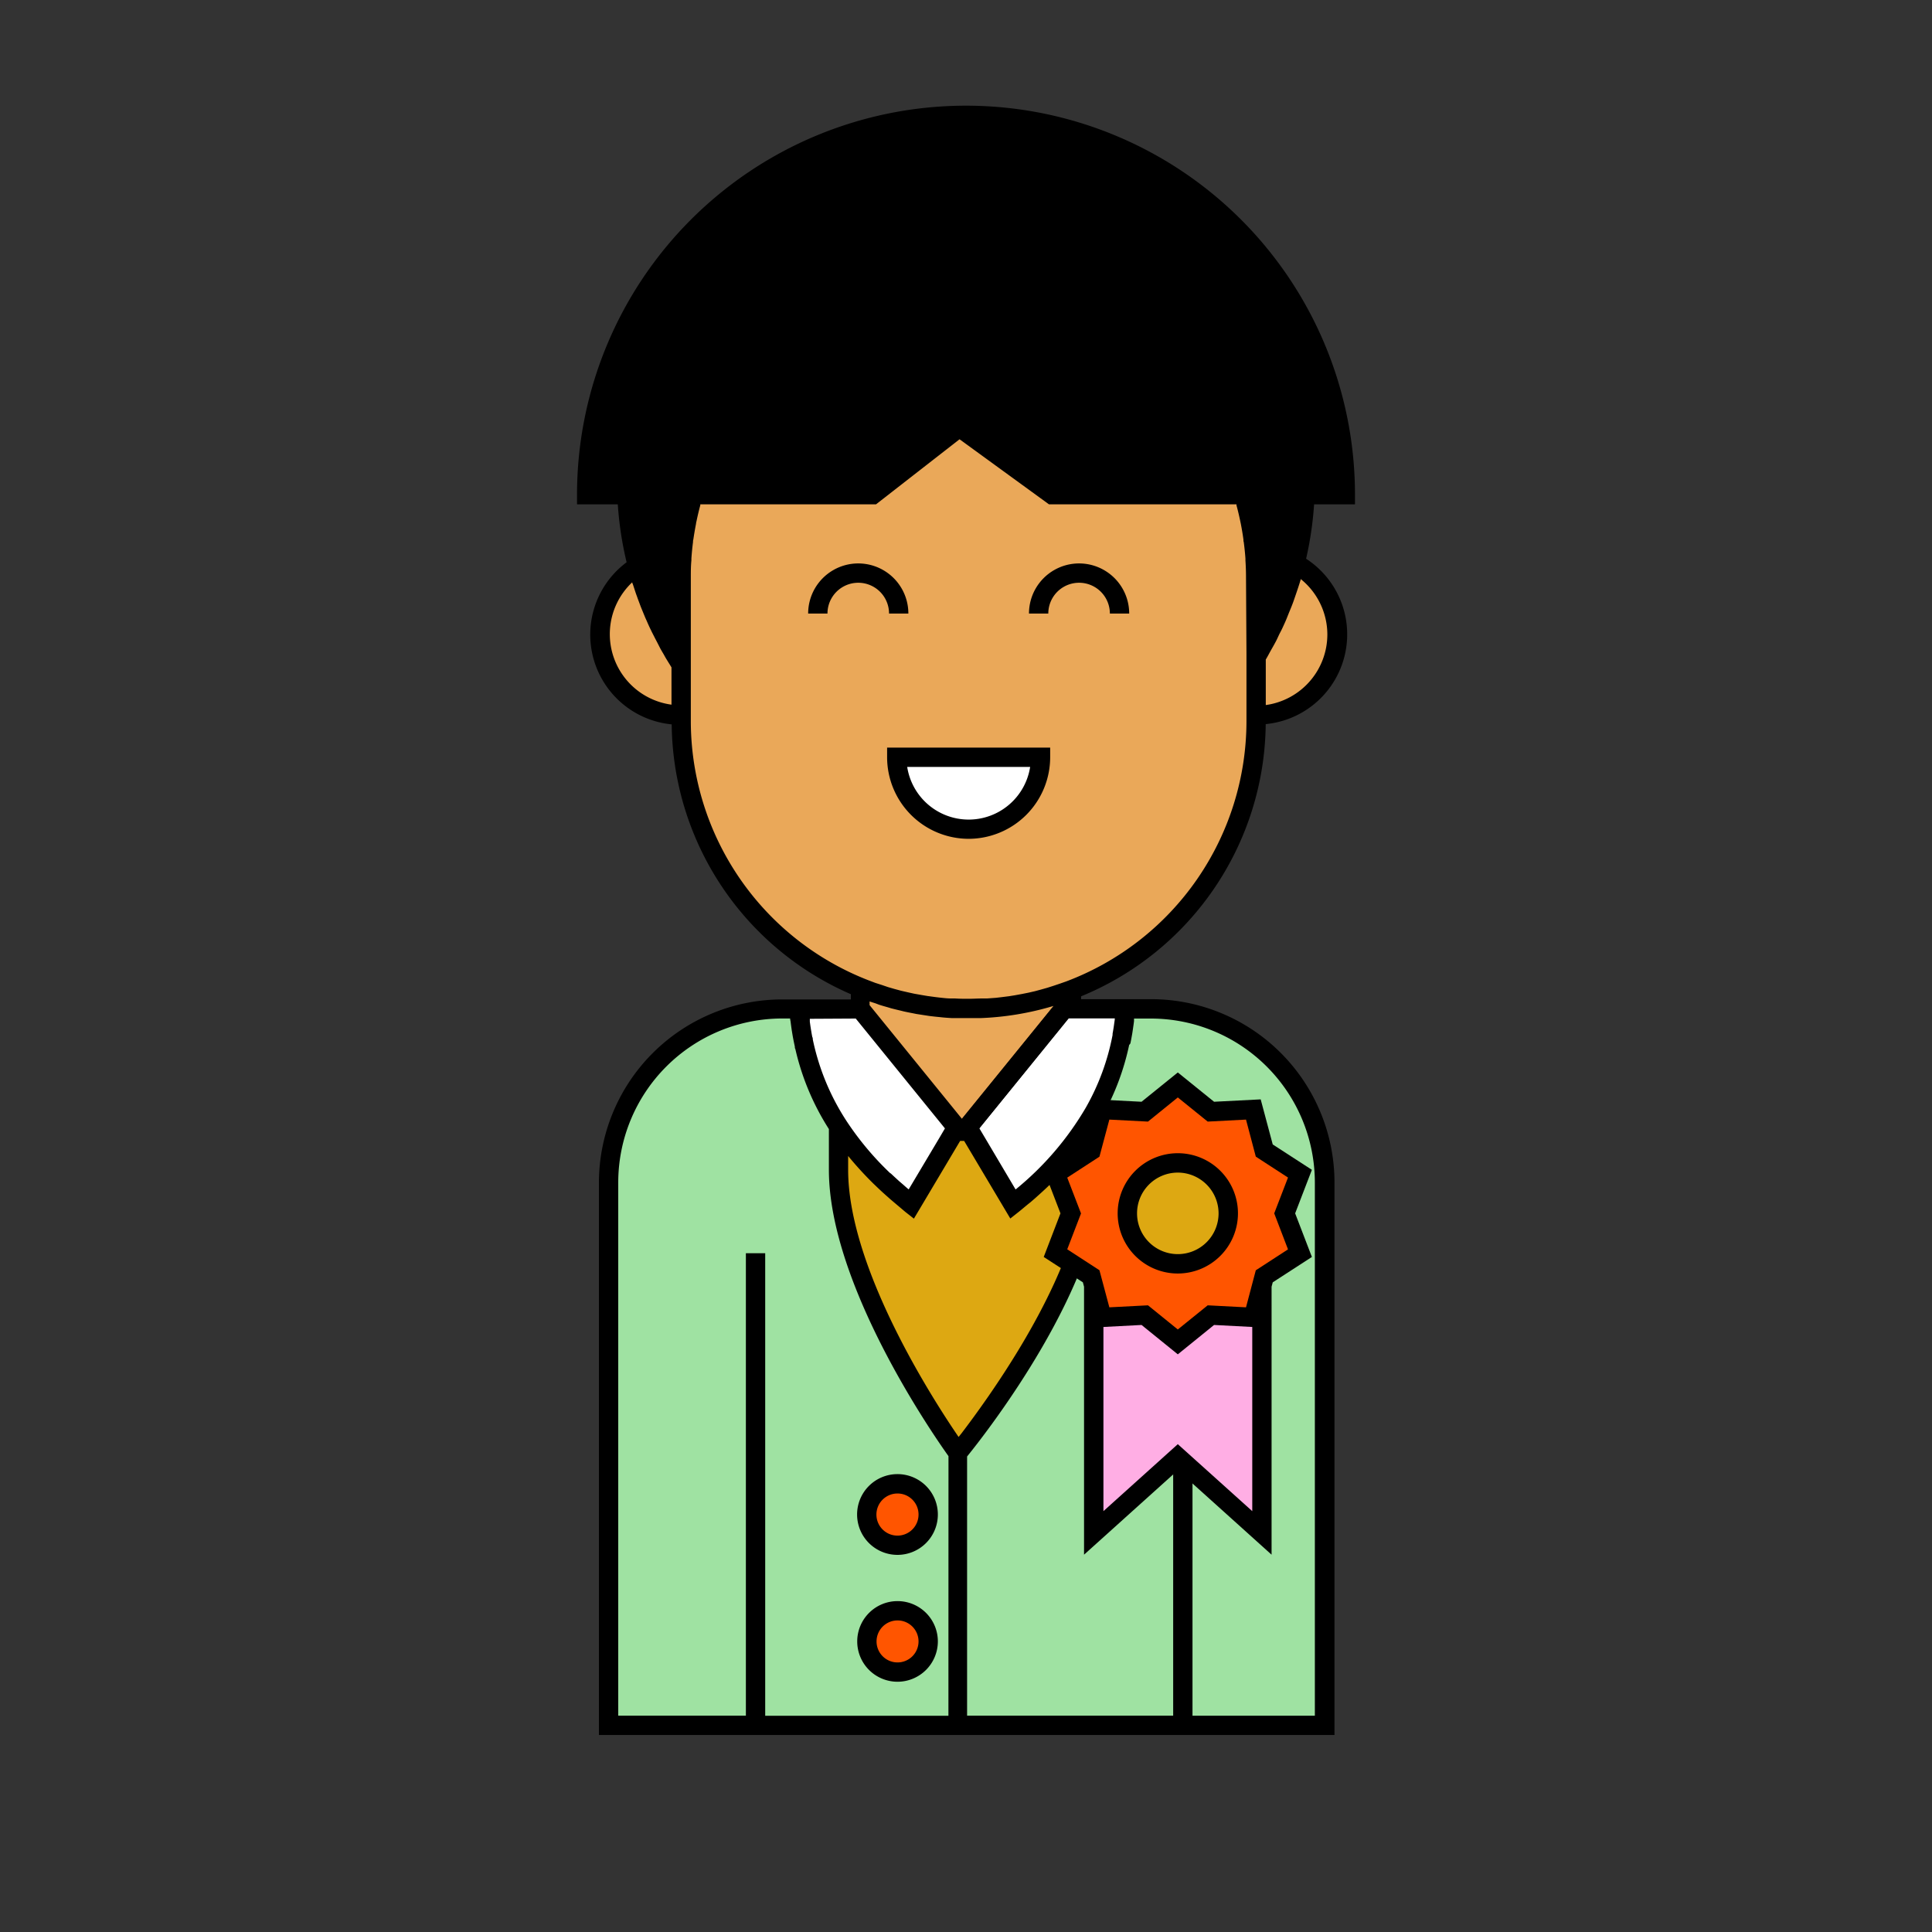<svg id="Layer_1" data-name="Layer 1" xmlns="http://www.w3.org/2000/svg" viewBox="0 0 300 300"><rect x="0" y="0" width="300" height="300" fill="#333333" stroke="none"/><defs><style>.cls-1{fill:#eaa859;}.cls-2{fill:#9fe2a2;}.cls-3{fill:#fff;}.cls-4{fill:#f50;}.cls-5{fill:#dda812;}.cls-6{fill:#ffaee4;}</style></defs><title>portland_characters</title><path class="cls-1" d="M163.32,76.81,148.93,66.33,135.58,76.81H107.67a44.54,44.54,0,0,0-1.9,12.88V112a44.64,44.64,0,0,0,89.28,0V89.69a44.54,44.54,0,0,0-1.89-12.88Z"/><path class="cls-2" d="M178.77,156.65h-4a37.85,37.85,0,0,1-4.87,16.07c0,2.6,0,5.56,0,8.92,0,18.57-21.09,44-21.09,44s-18.58-25.41-18.58-44c0-2.49,0-4.75,0-6.81A38.2,38.2,0,0,1,124,156.65h-2.61A27,27,0,0,0,94.47,183.6v84.31H205.72V183.6A27,27,0,0,0,178.77,156.65Z"/><polygon class="cls-2" points="165.21 156.66 150.25 175.08 165.21 156.66 165.21 156.66"/><rect x="145.86" y="164.37" width="23.74" height="3" transform="translate(-70.46 183.73) rotate(-50.92)"/><polygon class="cls-2" points="133.6 156.66 148.56 175.08 133.6 156.66 133.6 156.66"/><rect x="139.58" y="154" width="3" height="23.74" transform="translate(-73 126.04) rotate(-39.08)"/><path d="M208.9,76.81a58.9,58.9,0,0,0-117.8,0h44.48l13.35-10.48,14.39,10.48Z"/><path class="cls-3" d="M141.5,186.94c-10.13-8-16.53-17.82-17.47-30.29h9.57l15,18.43Z"/><path class="cls-3" d="M157.3,186.94c10.13-8,16.53-17.82,17.47-30.29h-9.56l-15,18.43Z"/><circle class="cls-4" cx="139.37" cy="235.17" r="4.76"/><path d="M139.37,241.44a6.27,6.27,0,1,1,6.26-6.27A6.27,6.27,0,0,1,139.37,241.44Zm0-9.53a3.27,3.27,0,1,0,3.26,3.26A3.26,3.26,0,0,0,139.37,231.91Z"/><circle class="cls-4" cx="139.37" cy="254.88" r="4.76"/><path d="M139.37,261.14a6.26,6.26,0,1,1,6.26-6.26A6.27,6.27,0,0,1,139.37,261.14Zm0-9.52a3.26,3.26,0,1,0,3.26,3.26A3.26,3.26,0,0,0,139.37,251.62Z"/><path class="cls-1" d="M150.25,175.08l15-18.43h1.16v-2.94a44.75,44.75,0,0,1-32.77-.34v3.28l15,18.43-.27.46a15.67,15.67,0,0,0,1.69.09c.2,0,.38,0,.58,0Z"/><polygon class="cls-5" points="165.21 156.66 150.25 175.08 165.21 156.66 165.21 156.66"/><rect x="145.86" y="164.37" width="23.74" height="3" transform="translate(-70.46 183.73) rotate(-50.92)"/><path class="cls-5" d="M157.3,186.94l-7.05-11.86.31.52c-.2,0-.38,0-.58,0a15.67,15.67,0,0,1-1.69-.09l.27-.46-7.06,11.86a51,51,0,0,1-11.32-12.11c0,2.06,0,4.32,0,6.81,0,18.57,18.58,44,18.58,44s21.09-25.41,21.09-44c0-3.36,0-6.32,0-8.92A49.11,49.11,0,0,1,157.3,186.94Z"/><path d="M202.66,76.81h-9.5a44.54,44.54,0,0,1,1.89,12.88v12.24A52.4,52.4,0,0,0,202.66,76.81Z"/><path d="M105.77,103.22V89.69a44.54,44.54,0,0,1,1.9-12.88H97.34A52.46,52.46,0,0,0,105.77,103.22Z"/><path class="cls-1" d="M93.22,98.47A12.55,12.55,0,0,0,105.77,111v-7.8A52.47,52.47,0,0,1,99,87.9,12.54,12.54,0,0,0,93.22,98.47Z"/><path class="cls-1" d="M201.1,87.46a52.28,52.28,0,0,1-6,14.47V111a12.56,12.56,0,0,0,6-23.56Z"/><path d="M210.4,78.31v-1.5a60.4,60.4,0,0,0-120.8,0v1.5h6.33a54,54,0,0,0,1.37,9,14,14,0,0,0,7,25.17,46.21,46.21,0,0,0,27.82,41.9v.81H121.42A28.49,28.49,0,0,0,93,183.6v85.81H207.22V183.6a28.49,28.49,0,0,0-28.45-28.45h-10.9v-.44a46.2,46.2,0,0,0,28.67-42.27,14,14,0,0,0,6.27-25.68,53.31,53.31,0,0,0,1.24-8.45ZM104.27,109.42a11.05,11.05,0,0,1-6.1-19c0,.11.07.22.11.33l.24.73c.11.34.22.68.34,1s.15.43.23.64.27.72.4,1.07l.24.59.45,1.09c.08.19.17.38.25.56.16.37.32.73.49,1.09.09.19.19.38.28.58l.51,1,.33.63.51,1c.13.23.26.46.4.69s.32.58.49.86l.46.75c.13.2.25.4.37.6Zm1.37-30.87c-.2.79-.37,1.59-.53,2.39a2,2,0,0,1,0,.24c-.15.83-.28,1.67-.39,2.51l-.06.48c-.1.82-.18,1.65-.23,2.48l0,.44c0,.86-.08,1.73-.08,2.6v7.9a51.27,51.27,0,0,1-2.12-4.81c-.1-.25-.18-.5-.27-.75-.2-.56-.4-1.11-.59-1.68-.11-.34-.21-.69-.31-1s-.29-1-.42-1.46a50.46,50.46,0,0,1-1.63-9.55h6.76C105.67,78.39,105.66,78.47,105.64,78.55ZM136.47,156c.48.16,1,.3,1.45.43l.46.14q.74.19,1.47.36l.48.12c.49.11,1,.21,1.48.3l.49.1,1.49.23.52.08c.49.06,1,.12,1.47.16l.55.06c.5.05,1,.08,1.51.11.18,0,.35,0,.53,0,.68,0,1.36,0,2,0l1.71,0h.18a45.22,45.22,0,0,0,11.33-1.89l-4.44,5.47-9.79,12.05-1.33-1.64-13-16v-.58c.3.11.61.2.92.3Zm-3.59,2.16,13.3,16.38.55.68-.93,1.58h0l-4.7,7.89c-.29-.24-.56-.48-.84-.73l-.63-.54c-.45-.41-.9-.82-1.33-1.23l-.05,0a46.21,46.21,0,0,1-6.81-8.13,36.87,36.87,0,0,1-5.23-12.66c0-.13,0-.25-.08-.38-.11-.57-.2-1.14-.29-1.71l-.09-.65c0-.15,0-.3,0-.46Zm14.39,108.26H118.82V194.6h-3v71.81H96V183.6a25.48,25.48,0,0,1,25.45-25.45h1.24c0,.18.06.36.08.54.05.43.11.85.17,1.27l.15.91c.1.55.21,1.09.33,1.64,0,.12,0,.25.08.38a39.28,39.28,0,0,0,5.21,12.43c0,1.93,0,4,0,6.32,0,17.8,16.14,41.06,18.57,44.47Zm1.58-43.29c-4-5.84-17.15-26.25-17.15-41.48,0-.65,0-1.28,0-1.89v-.26a54.28,54.28,0,0,0,4,4.37l.12.11c.64.62,1.3,1.24,2,1.85l.38.34c.77.66,1.55,1.31,2.36,2l1.35,1.06,7.18-12.07.62,0,7.17,12.05,1.34-1.06c.6-.48,1.19-1,1.76-1.44l.74-.64.8-.72a51.42,51.42,0,0,0,6.84-7.46v1.52c0,.73,0,1.48,0,2.26a31.1,31.1,0,0,1-1,7.46c-3.31,13.32-13.92,28-18.06,33.44Zm26.7-61.22c.1-.48.19-1,.27-1.45l.12-.8c.05-.37.11-.74.15-1.11,0-.13,0-.26,0-.39h2.63a25.48,25.48,0,0,1,25.45,25.45v82.81h-19V194.6h-3v71.81h-32V226.16c2.84-3.5,21.09-26.71,21.09-44.52,0-3.18,0-6,0-8.47a39.1,39.1,0,0,0,4.08-10.93C175.5,162.13,175.53,162,175.55,161.9Zm-2.47-3.45-.06.41c-.07.55-.16,1.1-.26,1.65l0,.19A36.58,36.58,0,0,1,168.6,172h0a46.9,46.9,0,0,1-10.9,12.7L153.14,177h0l-1.07-1.8,13.85-17.06h7.19Zm20.47-56.94V112a43.22,43.22,0,0,1-28,40.4l-1,.35-.92.31-1,.32-.92.26-1,.27-1,.23-1,.2-1.09.2-.93.15-1.19.15-.86.1-1.37.1-.71,0c-.7,0-1.4.05-2.11.05s-1.44,0-2.16-.05l-.66,0c-.5,0-1-.06-1.48-.11l-.78-.09-1.34-.18-.84-.14-1.24-.22-.91-.2-1.13-.26-1-.27-1-.29-1-.34-1-.32-1-.38A43.21,43.21,0,0,1,107.27,112V89.69c0-.9,0-1.79.09-2.69,0-.09,0-.19,0-.28.06-.85.14-1.7.25-2.54,0-.13,0-.27.05-.4q.18-1.23.42-2.46c0-.14.05-.28.08-.43.17-.81.36-1.62.58-2.43,0,0,0-.1,0-.15h27.29L149,68.21l13.88,10.1H192a.83.83,0,0,1,0,.15c.22.81.41,1.62.58,2.43l.09.43c.16.82.3,1.64.41,2.46,0,.13,0,.27.05.4.11.84.2,1.69.26,2.54a2.62,2.62,0,0,1,0,.28c.06.9.09,1.79.09,2.69Zm2.92-14.42c0-.15,0-.3,0-.44-.06-.83-.13-1.66-.23-2.48,0-.16,0-.32-.07-.48-.1-.84-.23-1.67-.39-2.5a2.38,2.38,0,0,0,0-.26c-.15-.79-.33-1.59-.52-2.38l-.06-.24h5.94a51.64,51.64,0,0,1-1.37,8.58l-.06.21a50.71,50.71,0,0,1-3.09,8.8V89.69C196.55,88.82,196.52,88,196.47,87.09Zm9.64,11.38a11.07,11.07,0,0,1-9.56,11v-7.07c.26-.42.48-.86.72-1.29s.57-1,.84-1.51.46-1,.69-1.42.54-1.11.79-1.67c.18-.41.34-.82.5-1.23.27-.66.55-1.31.79-2l.32-.93c.27-.78.53-1.56.77-2.36l0-.09A11.07,11.07,0,0,1,206.11,98.47ZM194.27,75.31H163.81L148.9,64.45,135.06,75.31H92.62a57.4,57.4,0,0,1,114.76,0H194.27Z"/><path class="cls-3" d="M161.57,117.59a11.16,11.16,0,0,1-22.32,0Z"/><path d="M150.41,130.25a12.68,12.68,0,0,1-12.66-12.66v-1.5h25.32v1.5A12.68,12.68,0,0,1,150.41,130.25Zm-9.54-11.16a9.66,9.66,0,0,0,19.09,0Z"/><path d="M141.05,95.27h-3a4.78,4.78,0,0,0-9.56,0h-3a7.78,7.78,0,0,1,15.56,0Z"/><path d="M175.34,95.27h-3a4.78,4.78,0,0,0-9.56,0h-3a7.78,7.78,0,0,1,15.56,0Z"/><path class="cls-4" d="M201.87,182.25l-5.54-3.6-1.71-6.38-6.59.34-5.14-4.15-5.13,4.15-6.6-.34-1.71,6.38-5.54,3.6,2.38,6.16-2.38,6.17,5.54,3.6,1.71,6.37,6.6-.34,5.13,4.15,5.14-4.15,6.59.34,1.71-6.38,5.54-3.59-2.37-6.17Zm-19,14a7.84,7.84,0,1,1,7.84-7.84A7.84,7.84,0,0,1,182.89,196.25Z"/><polygon class="cls-6" points="194.62 204.55 188.03 204.21 182.89 208.36 177.76 204.21 171.16 204.55 169.84 199.6 169.84 238.03 182.89 226.28 195.95 238.03 195.95 199.6 194.62 204.55"/><circle class="cls-5" cx="182.89" cy="188.41" r="7.83"/><path d="M182.89,197.75a9.34,9.34,0,1,1,9.34-9.34A9.35,9.35,0,0,1,182.89,197.75Zm0-15.67a6.33,6.33,0,1,0,6.33,6.33A6.34,6.34,0,0,0,182.89,182.08Z"/><path d="M203.71,181.65l-6.08-3.94-1.87-7-7.24.37-5.63-4.55-5.63,4.55-7.23-.37-1.88,7-6.08,3.94,2.6,6.76-2.6,6.77,6.08,3.94.18.68v41.61l14.56-13.11,14.56,13.11V199.8l.18-.68,6.08-3.94-2.6-6.77Zm-20.82,42.6-11.55,10.4v-28.6l5.92-.31,5.63,4.56,5.63-4.56,5.93.31v28.6ZM200,194l-5,3.25L193.48,203l-5.95-.31-4.64,3.75-4.63-3.75-6,.31-1.54-5.76-5-3.25,2.14-5.57-2.14-5.56,5-3.25,1.54-5.76,6,.31,4.63-3.75,4.64,3.75,5.95-.31L195,179.6l5,3.25-2.14,5.56Z"/></svg>
